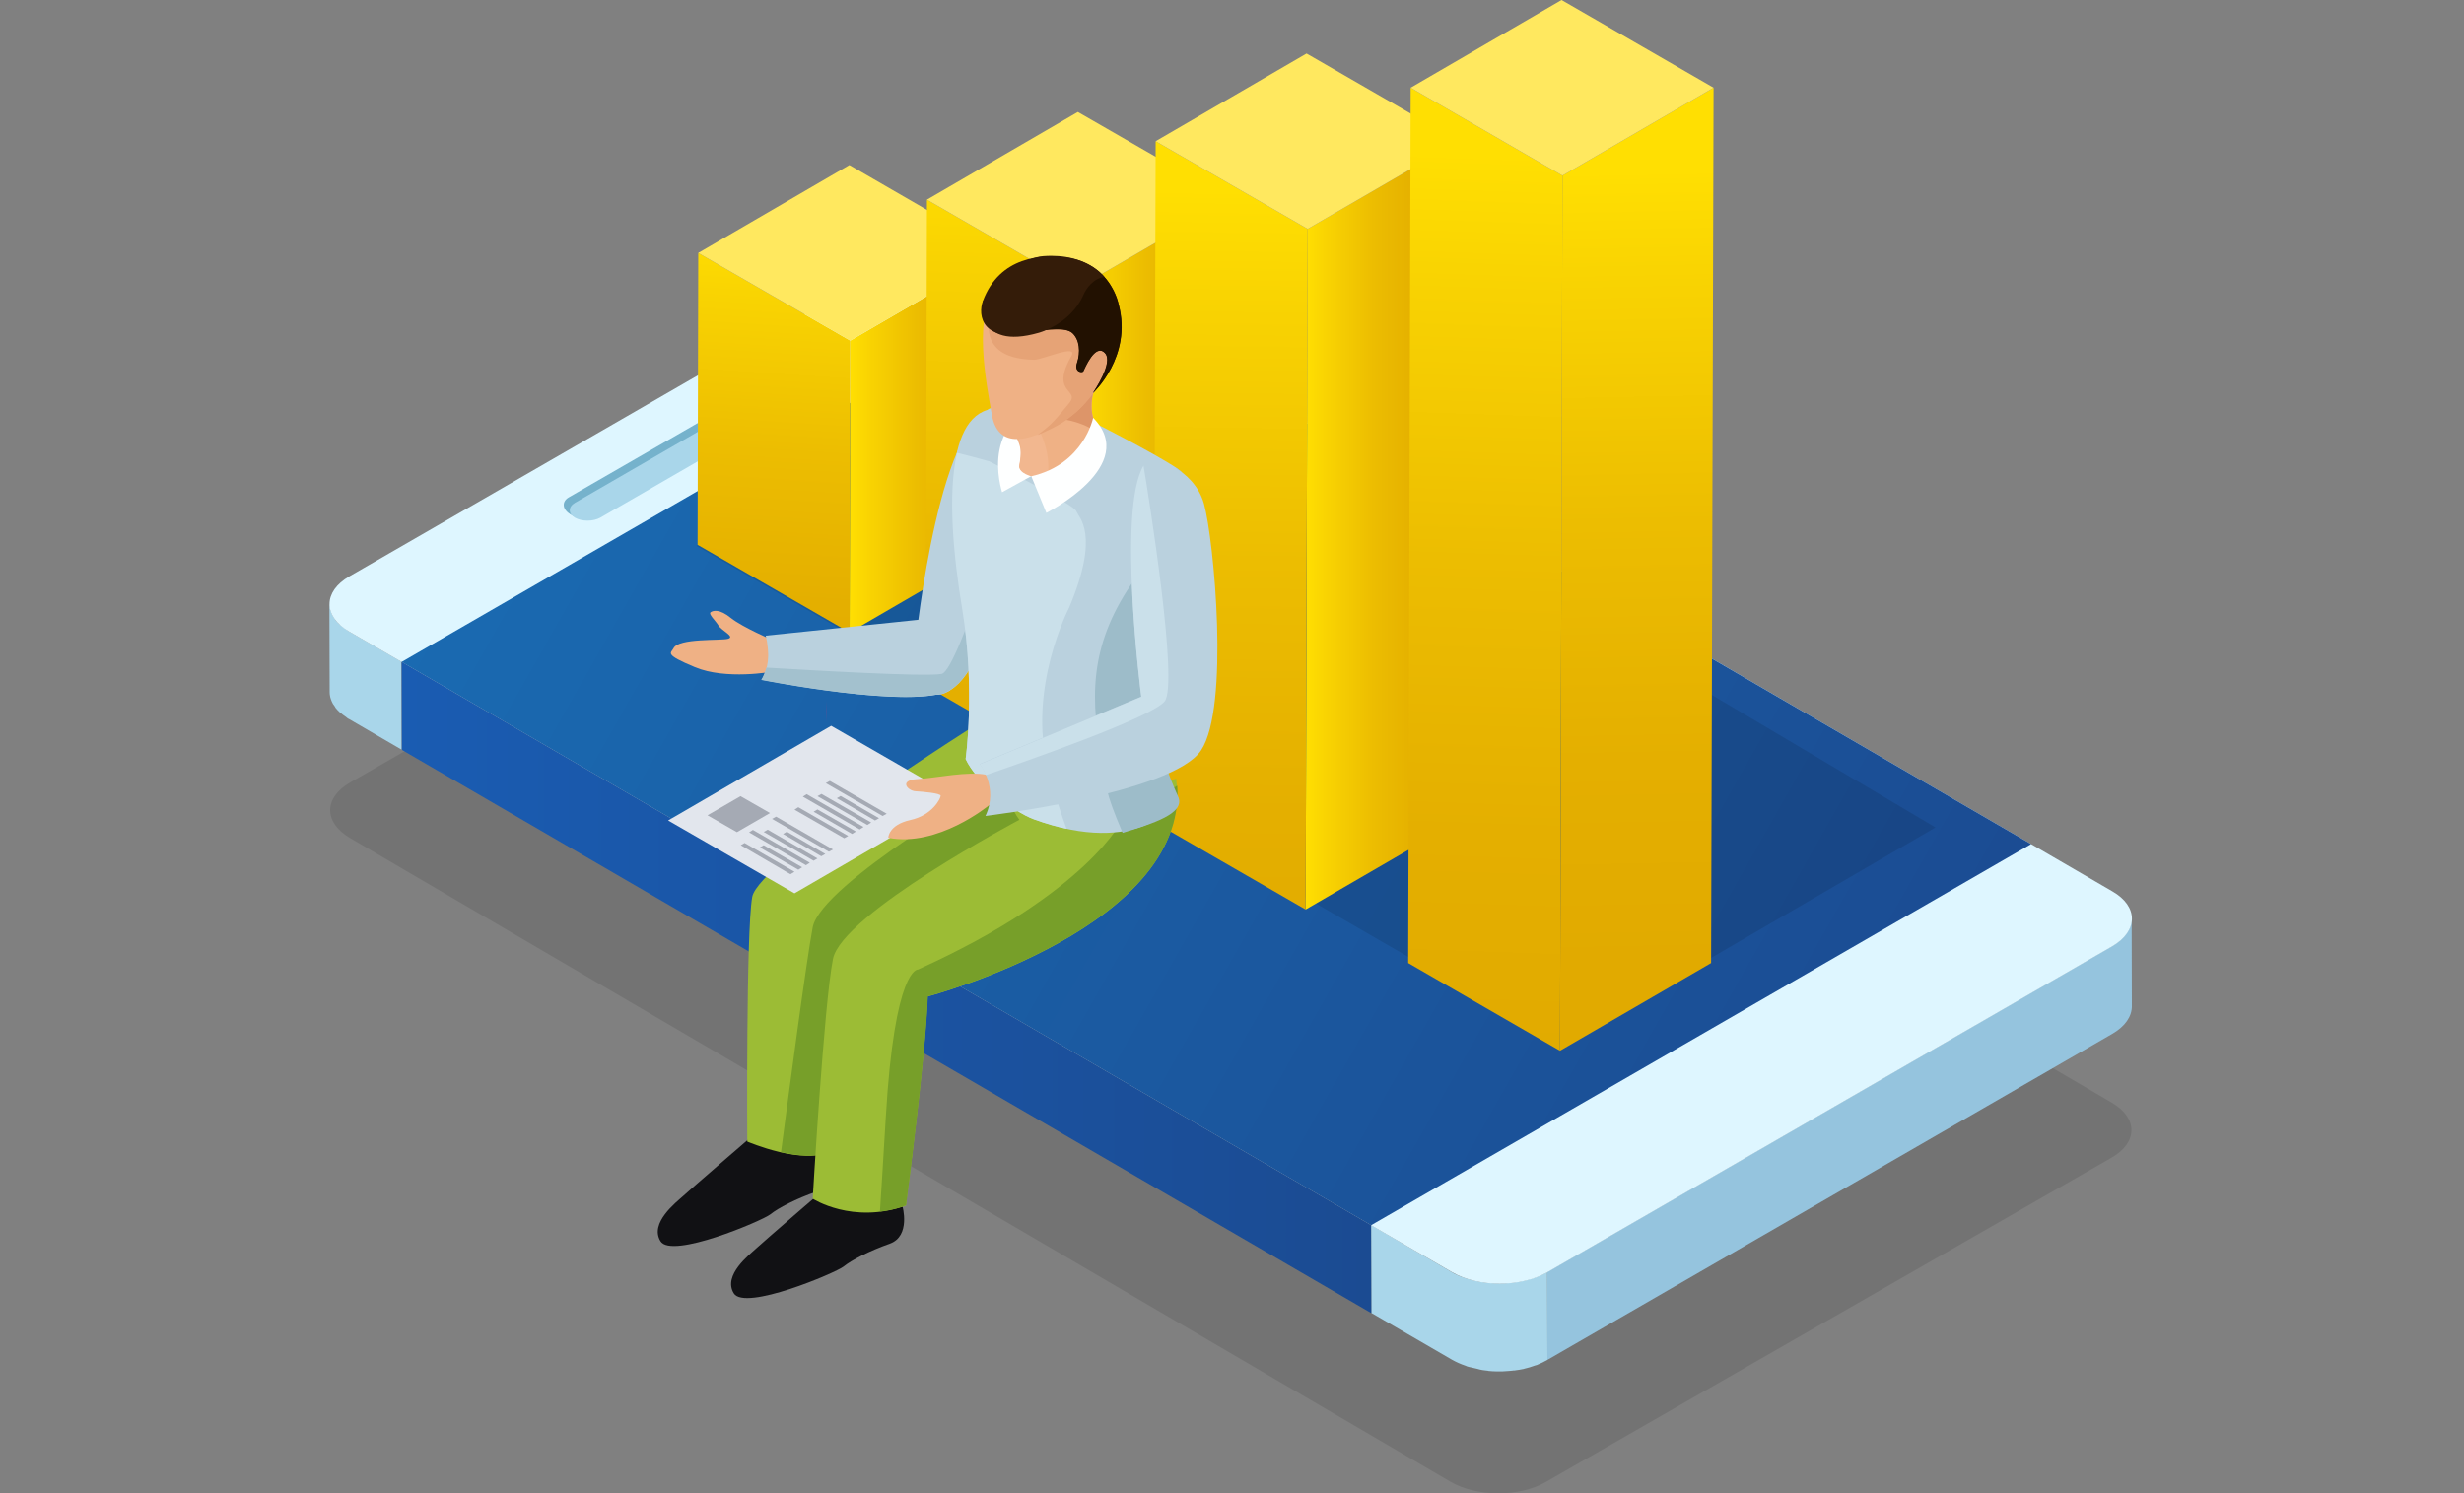 <?xml version="1.0" encoding="utf-8"?>
<!-- Generator: Adobe Illustrator 22.0.1, SVG Export Plug-In . SVG Version: 6.00 Build 0)  -->
<svg version="1.1" id="a5860ba0-ef67-4914-ac96-07e2ebcccb4f"
	 xmlns="http://www.w3.org/2000/svg" xmlns:xlink="http://www.w3.org/1999/xlink" x="0px" y="0px" viewBox="0 0 1095.7 664"
	 style="enable-background:new 0 0 1095.7 664;" xml:space="preserve">
<rect x="0" y="0" width="1095.7" height="664" fill="#808080" stroke="none"/>
<style type="text/css">
	.st0{opacity:0.1;}
	.st1{fill:#A9D6EA;}
	.st2{fill:#95C4DE;}
	.st3{fill:#DEF6FF;}
	.st4{fill:url(#SVGID_1_);}
	.st5{fill:#75B2CC;}
	.st6{fill:url(#SVGID_2_);}
	.st7{enable-background:new    ;}
	.st8{clip-path:url(#SVGID_4_);enable-background:new    ;}
	.st9{fill:#B8387B;}
	.st10{fill:url(#SVGID_5_);}
	.st11{fill:url(#SVGID_6_);}
	.st12{fill:#FFE85F;}
	.st13{fill:url(#SVGID_7_);}
	.st14{fill:url(#SVGID_8_);}
	.st15{fill:url(#SVGID_9_);}
	.st16{fill:url(#SVGID_10_);}
	.st17{fill:url(#SVGID_11_);}
	.st18{fill:url(#SVGID_12_);}
	.st19{fill:#BAD1DE;}
	.st20{fill:#EFB185;}
	.st21{fill:#A3C1CE;}
	.st22{fill:#111114;}
	.st23{fill:#9CBC35;}
	.st24{fill:#779F29;}
	.st25{fill:#CAE0EA;}
	.st26{fill:#FEFFFF;}
	.st27{fill:#DD9569;}
	.st28{fill:#F2B78F;}
	.st29{fill:#E6A376;}
	.st30{fill:#341C09;}
	.st31{fill:#221101;}
	.st32{fill:#9DBCC9;}
	.st33{fill:#E2E6ED;}
	.st34{fill:#A5AAB4;}
</style>
<g>
	<g>
		<g class="st0">
			<path d="M155.7,348c-11.8,6.8-11.8,17.7-0.2,24.6l23.2,13.6L609.1,638l35.9,21c11.7,6.8,30.6,6.9,42.4,0.1l251.5-144.2
				c11.8-6.7,11.9-17.7,0.2-24.5L449.5,204c-11.7-6.8-30.6-6.9-42.4-0.2L155.7,348z"/>
		</g>
		<path class="st1" d="M146.6,268.6c0,1,0.2,2.1,0.5,3.1c0,0.1,0.1,0.2,0.1,0.3c0.3,1,0.8,1.9,1.4,2.8c0.1,0.1,0.2,0.3,0.3,0.5
			c0.6,0.9,1.4,1.8,2.4,2.6c0.6,0.5,1.4,1.1,2.1,1.6c0.6,0.4,1.1,0.9,1.8,1.3l23.3,13.5l0.1,39.1l-23.2-13.5
			c-0.1-0.1-0.2-0.1-0.4-0.2c-0.6-0.3-0.9-0.7-1.5-1.1c-0.7-0.5-1.5-1-2.1-1.6c-0.1-0.1-0.1-0.1-0.2-0.1c-0.7-0.6-1.3-1.3-1.9-2
			c-0.1-0.2-0.2-0.3-0.3-0.5c-0.1-0.2-0.2-0.3-0.3-0.5c-0.2-0.3-0.4-0.5-0.6-0.8c-0.3-0.6-0.6-1.1-0.8-1.7c0-0.1,0-0.2-0.1-0.3
			c-0.1-0.1-0.1-0.2-0.1-0.3c-0.1-0.4-0.3-0.7-0.3-1.1c-0.1-0.6-0.2-1.1-0.2-1.7v-0.2c0,0,0,0,0,0c0-11.4-0.1-22.7-0.1-34.1l0-4.7
			C146.6,268.8,146.6,268.7,146.6,268.6z"/>
		<path class="st2" d="M939.1,420.8c5.9-3.4,8.8-7.9,8.8-12.4l0.1,39.1c0,4.5-2.9,9-8.9,12.4l-251,144.9l-0.1-39.1L939.1,420.8z"/>
		<path class="st1" d="M645.6,565.8c1.8,1.1,3.8,1.9,5.9,2.6c0.8,0.2,1.5,0.5,2.3,0.7c1,0.3,2,0.5,3,0.7c1.2,0.2,2.4,0.5,3.7,0.6
			c0.3,0,0.6,0.1,0.9,0.1c1.7,0.2,3.4,0.3,5.1,0.3c0.2,0,0.5,0,0.7,0c1.7,0,3.4-0.1,5-0.3c0.2,0,0.5,0,0.7-0.1
			c1.7-0.2,3.3-0.5,4.8-0.8c0.3-0.1,0.5-0.1,0.8-0.2c1.4-0.4,2.9-0.8,4.2-1.3c0.2-0.1,0.5-0.1,0.7-0.2c1.6-0.6,3.2-1.3,4.6-2.2
			l0.1,39.1c-1.4,0.8-2.8,1.5-4.3,2.1c-0.1,0-0.2,0.1-0.2,0.1c-0.2,0.1-0.5,0.2-0.7,0.2c-0.9,0.3-1.8,0.6-2.7,0.9
			c-0.5,0.1-1,0.3-1.5,0.4c-0.3,0.1-0.5,0.1-0.8,0.2c-0.3,0.1-0.5,0.2-0.8,0.2c-1,0.2-2,0.4-3,0.5c-0.3,0.1-0.7,0.1-1,0.1
			c-0.3,0-0.5,0.1-0.8,0.1c-0.4,0-0.7,0.1-1.1,0.1c-1,0.1-2,0.1-3,0.2c-0.3,0-0.6,0-0.9,0c-0.3,0-0.6,0-0.8,0c-0.4,0-0.9,0-1.3,0
			c-1.1,0-2.2-0.1-3.3-0.2c-0.1,0-0.3-0.1-0.4-0.1c-0.3,0-0.6-0.1-0.9-0.1c-0.9-0.1-1.7-0.2-2.5-0.4c-0.4-0.1-0.7-0.2-1.1-0.3
			c-1-0.2-2-0.5-3-0.7c-0.5-0.1-1.1-0.2-1.6-0.4c-0.2-0.1-0.4-0.2-0.7-0.3c-2.1-0.7-4.1-1.6-5.9-2.6l-36-20.9l-0.1-39.1L645.6,565.8
			z"/>
		<g>
			<g>
				<path class="st3" d="M155.4,256.3c-11.8,6.8-11.8,17.8-0.1,24.6l23.3,13.5l431.1,250.5l36,20.9c11.7,6.8,30.6,6.8,42.4,0
					l251.1-144.9c11.7-6.8,11.8-17.8,0.1-24.5l-490.3-285c-11.7-6.8-30.6-6.8-42.4,0L155.4,256.3z"/>
			</g>
		</g>
		<g>
			<g>
				
					<linearGradient id="SVGID_1_" gradientUnits="userSpaceOnUse" x1="936.906" y1="156.534" x2="316.185" y2="508.876" gradientTransform="matrix(-1 0 0 1 1163.619 0)">
					<stop  offset="0" style="stop-color:#1A6BB2"/>
					<stop  offset="1" style="stop-color:#1B4B92"/>
				</linearGradient>
				<polygon class="st4" points="178.6,294.4 609.7,544.9 903.2,375.4 472.1,124.9 				"/>
			</g>
		</g>
		<g>
			<path class="st5" d="M252.9,221.2c-3.1,1.8-3.2,5.5,1.4,7.9c3.2,1.7,7.2,3,10.4,1.2l91.3-51.8c3.1-1.8-0.9-6.1-4-7.9
				c-3.1-1.8-8.1-1.8-11.3,0L252.9,221.2z"/>
		</g>
		<g>
			<path class="st1" d="M255.7,223.6c-3.1,1.8-3.1,4.8-0.1,6.6c3.1,1.8,8.2,1.8,11.4,0l87.7-50.7c3.1-1.8,3.1-4.7,0-6.6
				c-3.1-1.8-8.2-1.8-11.3,0L255.7,223.6z"/>
		</g>
		<g>
			
				<linearGradient id="SVGID_2_" gradientUnits="userSpaceOnUse" x1="553.83" y1="439.184" x2="985.066" y2="439.184" gradientTransform="matrix(-1 0 0 1 1163.619 0)">
				<stop  offset="0" style="stop-color:#1B4B92"/>
				<stop  offset="1" style="stop-color:#1A5CB2"/>
			</linearGradient>
			<polygon class="st6" points="178.6,294.4 178.7,333.5 609.8,584 609.7,544.9 			"/>
		</g>
		<g class="st7">
			<defs>
				<path id="SVGID_3_" class="st7" d="M367.7,321.3c0-3.2,0-6.3,0-9.5l0,0l0,0l0,0C367.6,315,367.6,318.2,367.7,321.3z"/>
			</defs>
			<clipPath id="SVGID_4_">
				<use xlink:href="#SVGID_3_"  style="overflow:visible;"/>
			</clipPath>
			<g class="st8">
				<path class="st9" d="M364.7,310.5l0,10.8c1.1,0.3,2,0.8,2.9,1.3c0.1,0,0.1,0.1,0.2,0.1l0-10.8c-0.1,0-0.1-0.1-0.2-0.1
					C366.7,311.3,365.7,310.9,364.7,310.5L364.7,310.5z"/>
			</g>
		</g>
	</g>
	<g>
		<g class="st0">
			<polygon points="860.7,368 694.2,464.8 309.7,242.8 480.3,142.6 			"/>
		</g>
		<g>
			<g>
				<g class="st7">
					<g>
						
							<linearGradient id="SVGID_5_" gradientUnits="userSpaceOnUse" x1="448.806" y1="196.905" x2="516.351" y2="196.905" gradientTransform="matrix(1 0 0 1 -71.031 0)">
							<stop  offset="0" style="stop-color:#FFDF02"/>
							<stop  offset="0.125" style="stop-color:#F9D402"/>
							<stop  offset="0.443" style="stop-color:#ECBD01"/>
							<stop  offset="0.741" style="stop-color:#E4AF00"/>
							<stop  offset="1" style="stop-color:#E1AA00"/>
						</linearGradient>
						<polygon class="st10" points="445.3,112.5 444.9,242.3 377.8,281.3 378.1,151.5 						"/>
					</g>
					<g>
						
							<linearGradient id="SVGID_6_" gradientUnits="userSpaceOnUse" x1="421.188" y1="103.875" x2="407.037" y2="323.191" gradientTransform="matrix(1 0 0 1 -71.031 0)">
							<stop  offset="0" style="stop-color:#FFDF02"/>
							<stop  offset="0.125" style="stop-color:#F9D402"/>
							<stop  offset="0.443" style="stop-color:#ECBD01"/>
							<stop  offset="0.741" style="stop-color:#E4AF00"/>
							<stop  offset="1" style="stop-color:#E1AA00"/>
						</linearGradient>
						<polygon class="st11" points="378.1,151.5 377.8,281.3 310.2,242.3 310.5,112.5 						"/>
					</g>
					<g>
						<polygon class="st12" points="445.3,112.5 378.1,151.5 310.5,112.5 377.7,73.4 						"/>
					</g>
				</g>
			</g>
			<g>
				<g class="st7">
					<g>
						
							<linearGradient id="SVGID_7_" gradientUnits="userSpaceOnUse" x1="550.167" y1="216.397" x2="617.957" y2="216.397" gradientTransform="matrix(1 0 0 1 -71.031 0)">
							<stop  offset="0" style="stop-color:#FFDF02"/>
							<stop  offset="0.125" style="stop-color:#F9D402"/>
							<stop  offset="0.443" style="stop-color:#ECBD01"/>
							<stop  offset="0.741" style="stop-color:#E4AF00"/>
							<stop  offset="1" style="stop-color:#E1AA00"/>
						</linearGradient>
						<polygon class="st13" points="546.9,88.7 546.3,305 479.1,344 479.7,127.8 						"/>
					</g>
					<g>
						
							<linearGradient id="SVGID_8_" gradientUnits="userSpaceOnUse" x1="521.513" y1="70.722" x2="510.902" y2="390.822" gradientTransform="matrix(1 0 0 1 -71.031 0)">
							<stop  offset="0" style="stop-color:#FFDF02"/>
							<stop  offset="0.125" style="stop-color:#F9D402"/>
							<stop  offset="0.443" style="stop-color:#ECBD01"/>
							<stop  offset="0.741" style="stop-color:#E4AF00"/>
							<stop  offset="1" style="stop-color:#E1AA00"/>
						</linearGradient>
						<polygon class="st14" points="479.7,127.8 479.1,344 411.6,305 412.2,88.8 						"/>
					</g>
					<g>
						<polygon class="st12" points="546.9,88.7 479.7,127.8 412.2,88.8 479.3,49.8 						"/>
					</g>
				</g>
			</g>
			<g>
				<g class="st7">
					<g>
						
							<linearGradient id="SVGID_9_" gradientUnits="userSpaceOnUse" x1="651.651" y1="233.652" x2="719.661" y2="233.652" gradientTransform="matrix(1 0 0 1 -71.031 0)">
							<stop  offset="0" style="stop-color:#FFDF02"/>
							<stop  offset="0.125" style="stop-color:#F9D402"/>
							<stop  offset="0.443" style="stop-color:#ECBD01"/>
							<stop  offset="0.741" style="stop-color:#E4AF00"/>
							<stop  offset="1" style="stop-color:#E1AA00"/>
						</linearGradient>
						<polygon class="st15" points="648.6,62.8 647.8,365.5 580.6,404.5 581.5,101.8 						"/>
					</g>
					<g>
						
							<linearGradient id="SVGID_10_" gradientUnits="userSpaceOnUse" x1="620.409" y1="84.268" x2="615.103" y2="457.428" gradientTransform="matrix(1 0 0 1 -71.031 0)">
							<stop  offset="0" style="stop-color:#FFDF02"/>
							<stop  offset="0.125" style="stop-color:#F9D402"/>
							<stop  offset="0.443" style="stop-color:#ECBD01"/>
							<stop  offset="0.741" style="stop-color:#E4AF00"/>
							<stop  offset="1" style="stop-color:#E1AA00"/>
						</linearGradient>
						<polygon class="st16" points="581.5,101.8 580.6,404.5 513,365.5 513.9,62.8 						"/>
					</g>
					<g>
						<polygon class="st12" points="648.6,62.8 581.5,101.8 513.9,62.8 581,23.8 						"/>
					</g>
				</g>
			</g>
			<g>
				<g class="st7">
					<g>
						
							<linearGradient id="SVGID_11_" gradientUnits="userSpaceOnUse" x1="795.354" y1="75.953" x2="802.426" y2="429.671" gradientTransform="matrix(1 0 0 1 -71.031 0)">
							<stop  offset="0" style="stop-color:#FFDF02"/>
							<stop  offset="0.125" style="stop-color:#F9D402"/>
							<stop  offset="0.443" style="stop-color:#ECBD01"/>
							<stop  offset="0.741" style="stop-color:#E4AF00"/>
							<stop  offset="1" style="stop-color:#E1AA00"/>
						</linearGradient>
						<polygon class="st17" points="762,39 760.9,428.3 693.7,467.3 694.8,78.1 						"/>
					</g>
					<g>
						
							<linearGradient id="SVGID_12_" gradientUnits="userSpaceOnUse" x1="737.945" y1="68.871" x2="723.8" y2="475.646" gradientTransform="matrix(1 0 0 1 -71.031 0)">
							<stop  offset="0" style="stop-color:#FFDF02"/>
							<stop  offset="0.125" style="stop-color:#F9D402"/>
							<stop  offset="0.443" style="stop-color:#ECBD01"/>
							<stop  offset="0.741" style="stop-color:#E4AF00"/>
							<stop  offset="1" style="stop-color:#E1AA00"/>
						</linearGradient>
						<polygon class="st18" points="694.8,78.1 693.7,467.3 626.2,428.3 627.3,39 						"/>
					</g>
					<g>
						<polygon class="st12" points="762,39 694.8,78.1 627.3,39 694.4,0 						"/>
					</g>
				</g>
			</g>
		</g>
	</g>
	<g>
		<path class="st19" d="M444.5,182.5c0,0,14.9,1.8,14.3,18.7c-0.6,16.9-16.2,89.7-34.1,104.2c-17.9,14.5-17.5-20-17.5-20
			S418.1,178.7,444.5,182.5z"/>
		<path class="st20" d="M343.4,298.7c0,0-20.5,3.8-34.4-2c-14-5.8-10.6-6.2-9.5-8.4c2.3-4.6,20.8-3.3,24.2-4.2
			c3.4-0.9-2.8-3.6-4.2-5.9c-1.4-2.3-4.6-5.1-3.5-5.9c1.1-0.8,4-1.6,9.1,2.6c5.2,4.1,18.3,9.7,18.3,9.7L343.4,298.7z"/>
		<path class="st19" d="M340.5,282.7c0,0,1.1,3.9,1.1,9.1c-0.1,6.3-2.9,10.5-2.9,10.5s66.7,13.4,83.6,4.8c0,0,16.4-25.2-8.7-32
			L340.5,282.7z"/>
		<path class="st21" d="M416.5,308.9c1.6,0.1,3.4-0.4,5.5-1.7c0.1,0,0.2-0.1,0.2-0.1c0,0,0-0.1,0.1-0.1c0.8-0.5,1.5-0.9,2.3-1.6
			c17.9-14.5,33.5-87.4,34.1-104.2c0.1-3.2-0.5-5.7-1.3-8c-5.5,18.8-30.9,105-38.7,106.5c-7.2,1.4-59.2-1.7-77.9-2.8
			c-0.9,3.4-2.3,5.5-2.3,5.5S393.8,313.3,416.5,308.9z"/>
		<g>
			<path class="st22" d="M368.8,513.2c0,0,3.8,13.3-5.6,16.7c-9.4,3.3-17.1,7.3-20.7,10.2c-3.6,2.8-43.9,20-48.8,11.9
				c-5-8.1,7-17.3,10.1-20.1c3-2.8,30.5-26.5,30.5-26.5L368.8,513.2z"/>
			<path class="st22" d="M401.3,536.4c0,0,3.8,13.3-5.6,16.7c-9.3,3.3-17,7.3-20.6,10.2c-3.6,2.8-43.9,19.9-48.8,11.9
				c-5-8.1,7.1-17.3,10.1-20.1c3-2.8,30.5-26.5,30.5-26.5L401.3,536.4z"/>
			<path class="st23" d="M436.1,321c0,0-98.7,62.1-101.6,77.9c-2.8,15.8-2.2,108.8-2.2,108.8s25.3,10.9,37.5,4.1l10.2-87.6
				c0,0,77.7-57.3,81.1-59.5C464.6,362.5,436.1,321,436.1,321z"/>
			<path class="st24" d="M461.1,364.6c-3.4,2.1-81.1,59.5-81.1,59.5l-10.2,87.6c-5.9,3.3-14.8,2.4-22.5,0.7
				c3.5-26.6,11.3-85.2,14.1-100c3.7-19.4,83.3-65.2,83.3-65.2l16.2,15.2C461.5,363.5,461.6,364.4,461.1,364.6z"/>
			<path class="st23" d="M436,323.3c0,0,11.4,33.9,17.3,41.3c0,0-78.9,41.8-82.9,61.9c-4,20.2-9,106.6-9,106.6s17.6,11.5,41.4,3.1
				c0,0,8.8-66.3,9.7-93c0,0,119.3-31.6,110.5-96.9C523.1,346.2,477.4,364.4,436,323.3z"/>
			<path class="st24" d="M412.6,443.1c-0.9,26.7-9.7,93-9.7,93c-4.1,1.5-8,2.3-11.6,2.7c0.7-10.4,1.5-24,2.6-41.9
				c3.9-66.9,14.3-65.7,14.3-65.7c75.7-34.2,91-66.8,91-66.8l24.3-15C527.8,412.6,412.6,443.1,412.6,443.1z"/>
		</g>
		<path class="st19" d="M487,188.2c0,0,37.7,19.2,38.6,22.1c0.9,2.9,10.7,9.9-3.2,43c0,0-18.7,35.9-9.3,71.8
			c5.4,20.8,10.3,31.7,10.3,31.7s-16.7,24.8-63.7,7.5c-9.5-3.5-25.4-16.4-30.3-26.8c0,0,4.4-30.7-1.5-66.6
			c-5.9-35.9-9.2-82.5,11.2-88.6C439.1,182.3,444.2,176.1,487,188.2z"/>
		<path class="st25" d="M427.9,271c5.9,35.9,1.5,66.6,1.5,66.6c4.8,10.4,20.8,23.3,30.3,26.8c5.3,1.9,10.1,3.3,14.6,4.2
			c-1.9-5.1-5-14-8.2-26.5c-9.4-35.9,9.3-71.8,9.3-71.8c14-33.1,4.2-40.1,3.2-43c-0.9-2.9-38.6-22.1-38.6-22.1
			c-5.4-1.5-10.1-2.8-14.4-3.8C421.3,219.7,424,247.6,427.9,271z"/>
		<path class="st26" d="M473.7,176.7c0,0-27.4,14.4-15.2,35.1l-12.9,7.1C445.7,218.8,433.1,182.7,473.7,176.7z"/>
		<path class="st20" d="M491.3,162.2c0,0-11.5,17.5-2.4,29.3c5.1,6.6-6.9,22.2-27.4,21c0,0-9.1-2.2-8.2-5.6
			c2.1-7.5-0.9-11.8-4.2-17.6C445.8,183.6,491.3,162.2,491.3,162.2z"/>
		<path class="st27" d="M488.9,191.5c0.6,0.8,1,1.7,1.1,2.7c-7.7-7.8-22.4-8.4-22.4-8.4l19.5-21.6c0.8-0.4,1.4-0.7,2-0.9l0.6,1.9
			C486.8,170.7,482.1,182.7,488.9,191.5z"/>
		<path class="st28" d="M453.3,206.9c1.9-12-0.9-11.8-4.2-17.6c-0.9-1.6,1.9-4.3,6.4-7.5c1.1,0.8,2.2,2,3.3,3.7
			c8,12.3,7.9,21.8,6.9,26.9c-1.4,0.1-2.8,0.2-4.3,0C459,212.1,452.7,210.6,453.3,206.9z"/>
		<g>
			<path class="st20" d="M495.6,152.4c0,0-5,23.1-20.9,33.7c-14.1,9.3-30.5,15.4-33.6-1.4c-2.4-13.4-9-47.5,2.8-54.3
				c15.2-8.8,20.8-19.7,38.4-13.2C482.4,117.1,502.5,126.3,495.6,152.4z"/>
			<path class="st29" d="M495.6,152.4c0,0-1.8,19.9-20.9,34c-4.1,3-9.3,5.4-13.4,7.1c7.4-5.5,8.2-7.2,13.9-13.9
				c5.8-6.7-8.6-4.1,1.2-21.2c3.3-5.8-13,1.7-16.6,1.6c-21.7-0.5-20.1-13-20.5-18.2c0.4-2.3,1-4.5,1.8-6.4l2.1-4
				c0.2-0.4,0.5-0.7,0.7-1.1c2.4-2.9,4.7-5.5,7-7.7c9.3,0.2,35.7,0.8,36.3,0.9c0.4,0.1,4.9,6.3,9.1,12.1
				C497.4,140.2,497.4,145.7,495.6,152.4z"/>
			<path class="st30" d="M486,174.8c0,0,17.6-16.1,11.5-39.3c0,0-3.3-18.6-24-21.1c-9.9-1.2-28.9-0.6-36.4,19.4
				c-2.4,6.2-0.8,19.9,23.7,13.5c3.5-0.9,12.8-2.1,16.1,0.8c3.3,3,3.6,8.5,2.1,13.3c-1.4,4.1,2.3,4.6,2.8,3.7
				c0.5-0.9,5.2-12.7,9.6-8.1C495.4,161.2,486.5,174,486,174.8z"/>
			<path class="st31" d="M486,174.8c0.4-0.8,9.3-13.6,5.3-17.8c-4.4-4.6-9.1,7.2-9.6,8.1c-0.5,0.9-4.2,0.4-2.8-3.7
				c1.6-4.7,1.2-10.3-2.1-13.3c-3-2.7-11.1-1.3-16.1-0.8c4.1-2.6,12.1-3.5,15-10.3c3.8-9,9.3-13.3,14.4-14.9
				c6,6.1,7.3,13.3,7.3,13.3C503.6,158.7,486,174.8,486,174.8z"/>
		</g>
		<path class="st26" d="M486.1,185.8c0,0-4.1,20.7-27.5,26l6.7,16.3C465.2,228.1,507.1,207.1,486.1,185.8z"/>
		<path class="st32" d="M525.6,210.3c0.9,2.9,10.7,9.9-3.2,43c0,0-15.7,35.7-7.5,71.5c3.5,15.4,3.2,16.5,9,29.5
			c3.4,7.5-11.3,12-24.7,16.1c-8-19-7.2-19.3-10.5-40.2c-4.6-28.5-1.3-52,22-80.6c20.5-25.2,11.9-35,12.4-41.6
			C524.5,209.1,525.4,209.9,525.6,210.3z"/>
		<path class="st30" d="M437.1,133.8c0,0-3.6,22.3,24.8,14.2c0,0,14.2-3.8,19.9-16.9c1.2-2.8,4.5-7.4,9.3-7.9c0,0-7.6-10.7-27.1-9.3
			c-9.2,0.7-18.7,9.6-21.1,11C440.6,126.3,444.4,135.6,437.1,133.8z"/>
		<g>
			<g>
				<polygon class="st33" points="425.8,355.2 353.3,397.3 297.1,364.9 369.6,322.8 				"/>
			</g>
			<g>
				<polygon class="st34" points="367,379.8 365.2,380.8 348.2,370.9 349.9,369.9 				"/>
			</g>
			<g>
				<polygon class="st34" points="360.1,383.7 358.4,384.8 333.1,370.2 334.8,369.1 				"/>
			</g>
			<g>
				<polygon class="st34" points="363.5,381.8 361.8,382.8 339.6,370 341.4,369 				"/>
			</g>
			<g>
				<polygon class="st34" points="342.4,361.6 327.7,370.1 314.6,362.6 329.3,354.1 				"/>
			</g>
			<g>
				<polygon class="st34" points="353.3,387.7 351.5,388.8 329.4,375.9 331.1,374.9 				"/>
			</g>
			<g>
				<polygon class="st34" points="356.7,385.7 355,386.8 337.9,376.9 339.6,375.9 				"/>
			</g>
			<g>
				<polygon class="st34" points="370.4,377.8 368.6,378.8 343.3,364.2 345.1,363.2 				"/>
			</g>
			<g>
				<polygon class="st34" points="390.9,363.9 389.1,364.9 372.1,355 373.8,354 				"/>
			</g>
			<g>
				<polygon class="st34" points="384,367.8 382.3,368.9 357,354.3 358.7,353.2 				"/>
			</g>
			<g>
				<polygon class="st34" points="387.4,365.8 385.7,366.9 363.5,354.1 365.3,353.1 				"/>
			</g>
			<g>
				<polygon class="st34" points="377.2,371.8 375.4,372.8 353.3,360.1 355,359 				"/>
			</g>
			<g>
				<polygon class="st34" points="380.6,369.8 378.9,370.9 361.8,361 363.5,360 				"/>
			</g>
			<g>
				<polygon class="st34" points="394.3,361.9 392.5,362.9 367.2,348.3 369,347.3 				"/>
			</g>
		</g>
		<path class="st20" d="M439.6,358.3c0,0-22.6,18.6-44.6,14.3c0,0,0-5.7,9.8-7.9c9.8-2.1,13.5-9.6,13.5-10.8
			c-0.1-1.1-7.8-1.8-11.2-2c-3.5-0.2-7.6-4.9,0.8-5.4c8.4-0.5,22.7-3.7,30.9-1.9C438.8,344.6,446.9,353.3,439.6,358.3z"/>
		<path class="st19" d="M512.4,203.6c0,0,18.5,4.3,23,20.5c4.5,16.3,11.4,90.5-1.3,109.6c-12.7,19.2-95.9,29.2-95.9,29.2
			c6-12.6-2.5-23.1-2.5-23.1l71.8-30C507.5,309.9,494.6,210.6,512.4,203.6z"/>
		<path class="st25" d="M507.5,309.9l-71.8,30c0,0,1.4,1.8,2.7,4.8c17.2-5.9,73.8-25.6,79.5-32.8c6.3-7.7-7.2-91.8-9.4-104.8
			C496.7,226.6,507.5,309.9,507.5,309.9z"/>
	</g>
</g>
</svg>
